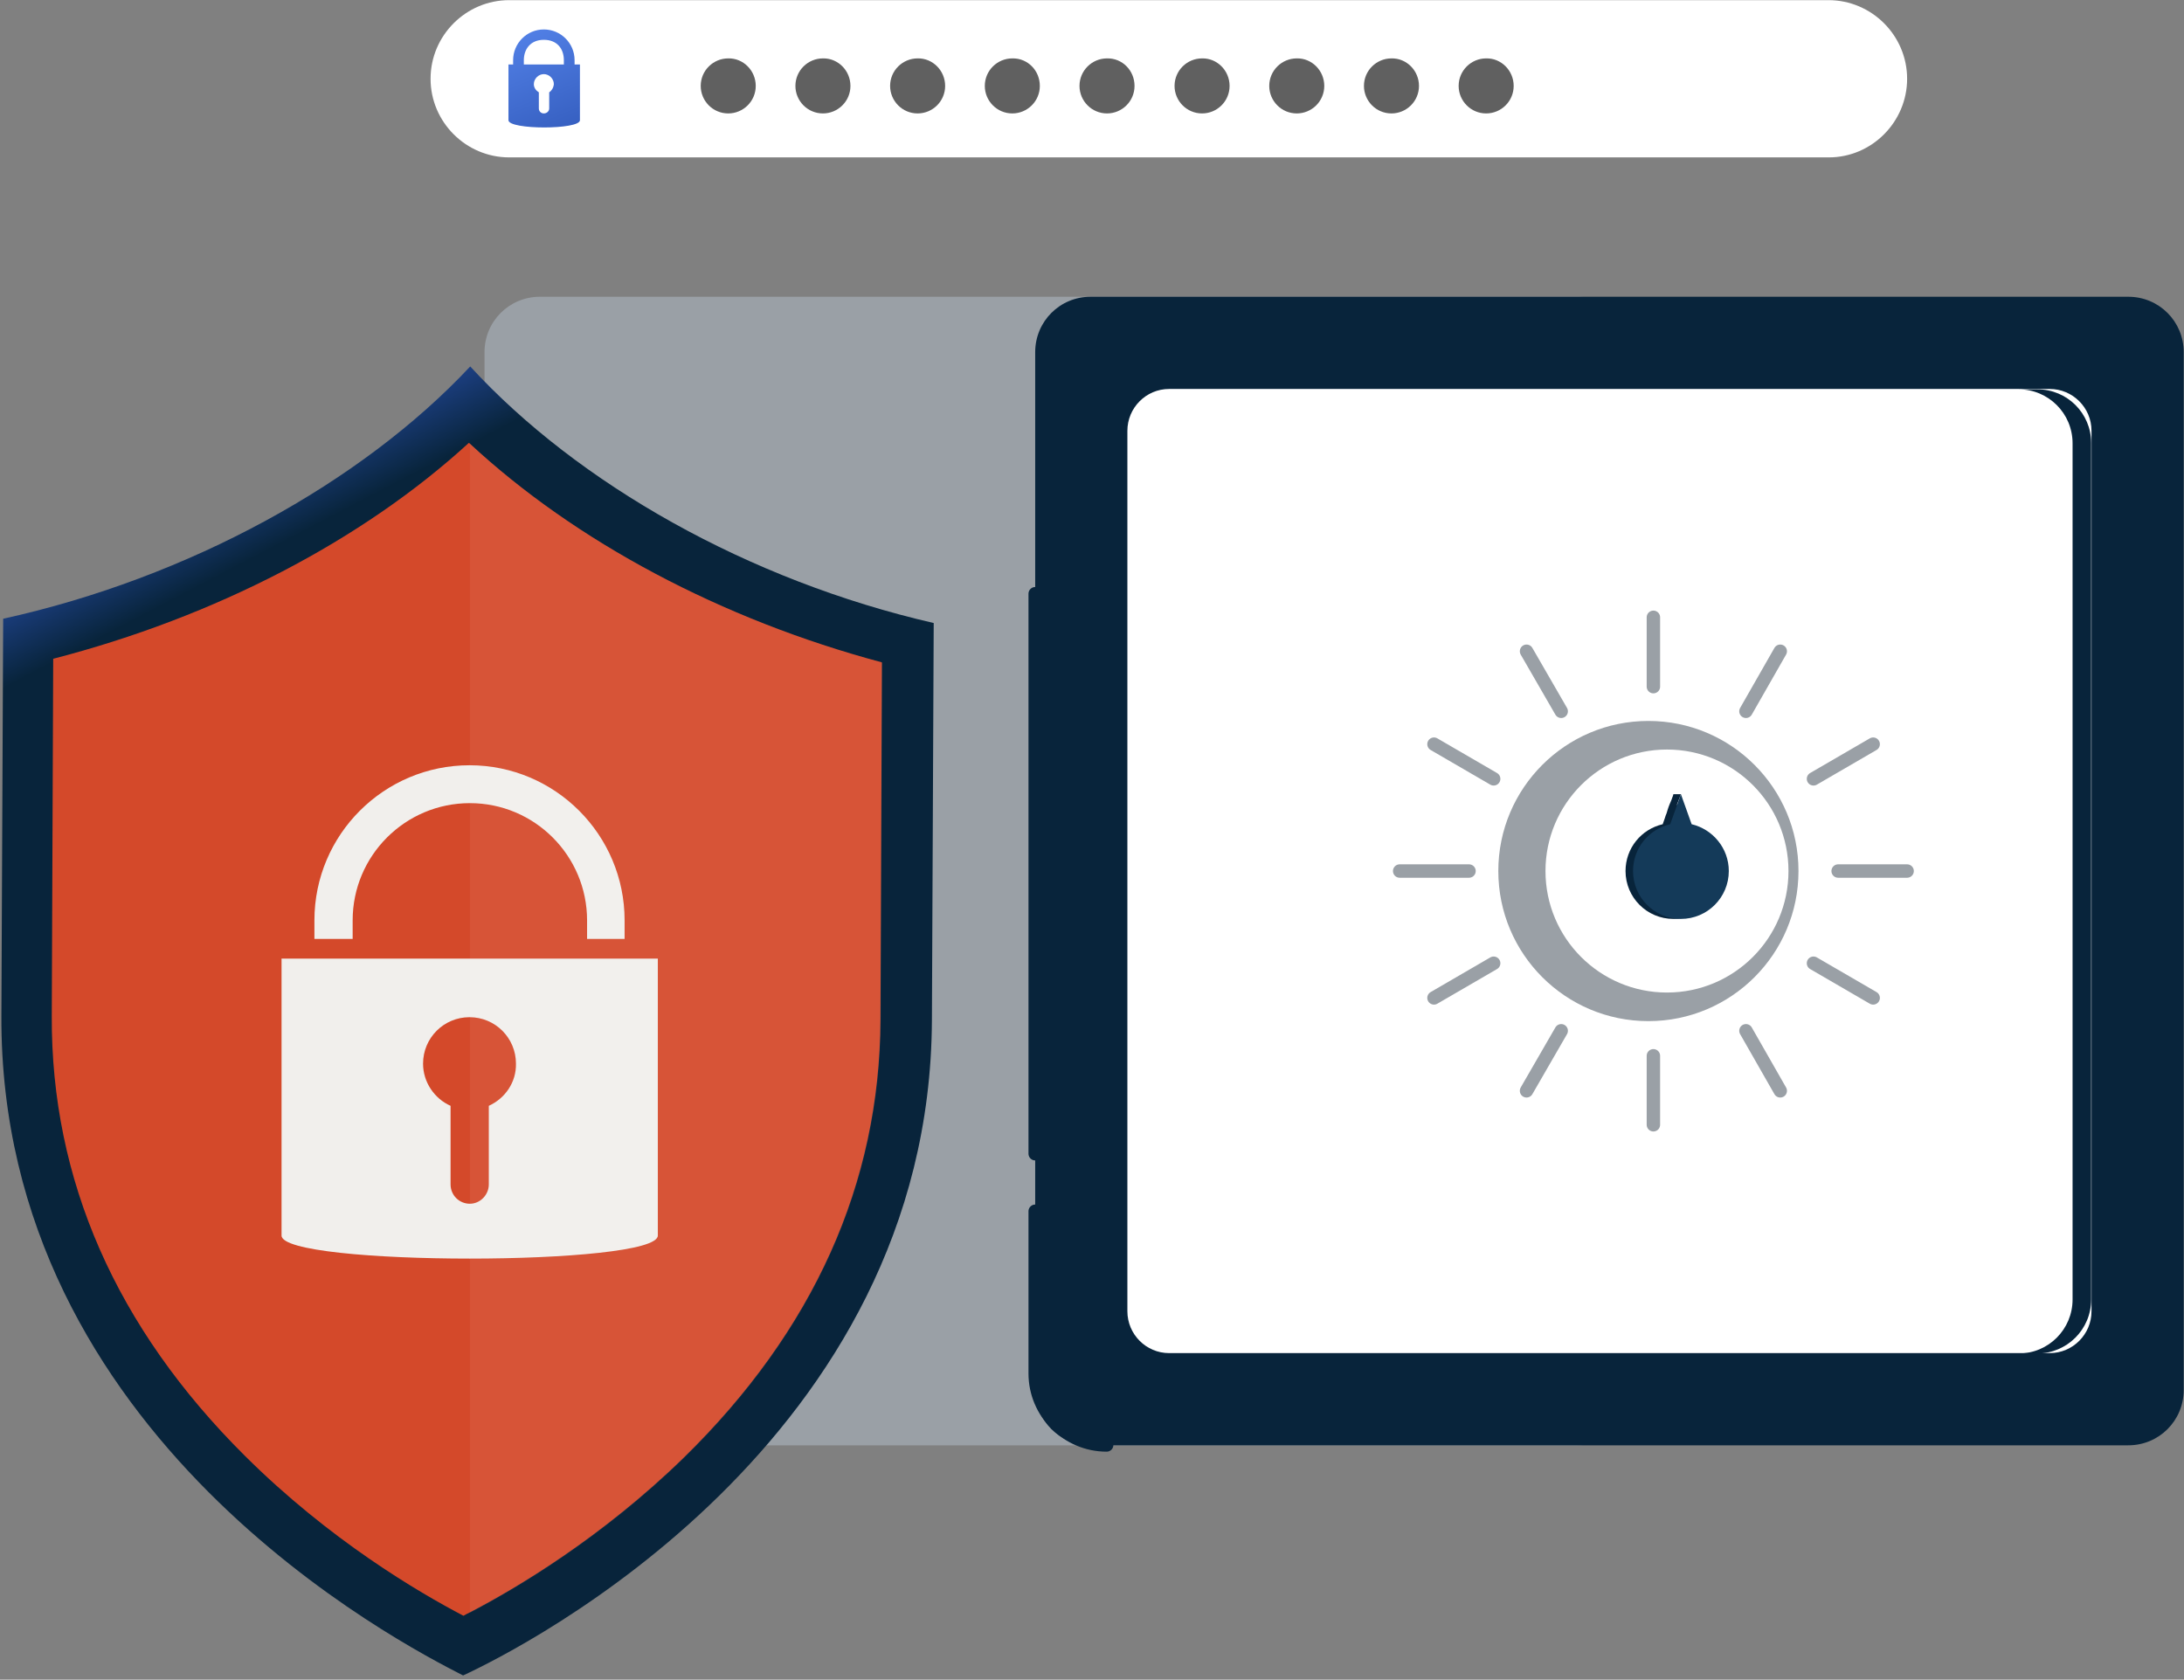 <svg width="420" height="323" viewBox="0 0 420 323" fill="none" xmlns="http://www.w3.org/2000/svg">
<rect x="0" y="0" width="420" height="323" fill="#808080" stroke="none"/>
<path d="M103.829 277.934H303.393C309.303 277.934 314.044 273.192 314.044 267.282V67.718C314.044 61.808 309.303 57.066 303.393 57.066H103.829C97.919 57.066 93.177 61.808 93.177 67.718V267.282C93.177 273.123 97.919 277.934 103.829 277.934Z" fill="#9AA0A6"/>
<path d="M209.727 277.934H409.291C415.201 277.934 419.943 273.192 419.943 267.282V67.718C419.943 61.808 415.201 57.066 409.291 57.066H209.727C203.817 57.066 199.076 61.808 199.076 67.718V267.282C199.076 273.123 203.817 277.934 209.727 277.934Z" fill="#08243B"/>
<path d="M199.076 232.922V264.121C199.076 271.68 205.261 277.865 212.82 277.865" stroke="#08243B" stroke-width="2.582" stroke-miterlimit="10" stroke-linecap="round"/>
<path d="M199.076 114.173V221.858" stroke="#08243B" stroke-width="2.582" stroke-miterlimit="10" stroke-linecap="round"/>
<path d="M216.806 252.163V82.836C216.806 78.438 220.379 74.796 224.846 74.796H394.173C398.571 74.796 402.213 78.369 402.213 82.836V252.163C402.213 256.561 398.64 260.203 394.173 260.203H224.846C220.379 260.203 216.806 256.561 216.806 252.163Z" fill="white"/>
<path d="M391.768 74.865H388.194C393.898 74.865 398.571 79.469 398.571 85.242V249.896C398.571 255.6 393.967 260.273 388.194 260.273H391.768C397.472 260.273 402.145 255.669 402.145 249.896V85.173C402.145 79.469 397.54 74.865 391.768 74.865Z" fill="#08243B"/>
<path d="M316.999 196.363C332.94 196.363 345.862 183.441 345.862 167.5C345.862 151.56 332.94 138.638 316.999 138.638C301.059 138.638 288.137 151.56 288.137 167.5C288.137 183.441 301.059 196.363 316.999 196.363Z" fill="url(#paint0_linear)"/>
<path d="M320.573 190.865C333.477 190.865 343.938 180.404 343.938 167.5C343.938 154.596 333.477 144.135 320.573 144.135C307.669 144.135 297.208 154.596 297.208 167.5C297.208 180.404 307.669 190.865 320.573 190.865Z" fill="white"/>
<path d="M317.961 132.041V118.709" stroke="#9AA0A6" stroke-width="2.582" stroke-miterlimit="10" stroke-linecap="round"/>
<path d="M300.231 136.782L293.565 125.237" stroke="#9AA0A6" stroke-width="2.582" stroke-miterlimit="10" stroke-linecap="round"/>
<path d="M287.243 149.77L275.767 143.104" stroke="#9AA0A6" stroke-width="2.582" stroke-miterlimit="10" stroke-linecap="round"/>
<path d="M282.501 167.5H269.169" stroke="#9AA0A6" stroke-width="2.582" stroke-miterlimit="10" stroke-linecap="round"/>
<path d="M287.243 185.23L275.767 191.896" stroke="#9AA0A6" stroke-width="2.582" stroke-miterlimit="10" stroke-linecap="round"/>
<path d="M300.231 198.219L293.565 209.764" stroke="#9AA0A6" stroke-width="2.582" stroke-miterlimit="10" stroke-linecap="round"/>
<path d="M317.961 203.029V216.292" stroke="#9AA0A6" stroke-width="2.582" stroke-miterlimit="10" stroke-linecap="round"/>
<path d="M335.759 198.219L342.356 209.764" stroke="#9AA0A6" stroke-width="2.582" stroke-miterlimit="10" stroke-linecap="round"/>
<path d="M348.748 185.23L360.224 191.896" stroke="#9AA0A6" stroke-width="2.582" stroke-miterlimit="10" stroke-linecap="round"/>
<path d="M353.489 167.5H366.752" stroke="#9AA0A6" stroke-width="2.582" stroke-miterlimit="10" stroke-linecap="round"/>
<path d="M348.748 149.77L360.224 143.104" stroke="#9AA0A6" stroke-width="2.582" stroke-miterlimit="10" stroke-linecap="round"/>
<path d="M335.759 136.782L342.356 125.237" stroke="#9AA0A6" stroke-width="2.582" stroke-miterlimit="10" stroke-linecap="round"/>
<path d="M323.872 158.497L322.498 154.718L323.254 152.725H321.811L321.742 152.931V152.999L321.604 153.343C321.536 153.618 321.398 153.893 321.261 154.236L321.055 154.718C320.917 154.992 320.848 155.336 320.711 155.68L320.505 156.367C320.367 156.71 320.23 157.054 320.161 157.329L319.749 158.497C315.626 159.459 312.602 163.101 312.602 167.5C312.602 172.585 316.725 176.708 321.811 176.708C326.896 176.708 331.019 172.585 331.019 167.5C331.019 163.101 327.927 159.459 323.872 158.497Z" fill="#08243B"/>
<path d="M325.315 158.497L323.253 152.725L321.192 158.497C317.069 159.459 314.045 163.101 314.045 167.5C314.045 172.585 318.168 176.708 323.253 176.708C328.339 176.708 332.462 172.585 332.462 167.5C332.462 163.101 329.37 159.459 325.315 158.497Z" fill="url(#paint1_linear)"/>
<path d="M351.704 30.265H97.919C89.604 30.265 82.801 23.462 82.801 15.147C82.801 6.832 89.604 0.028 97.919 0.028H351.635C359.95 0.028 366.753 6.832 366.753 15.147C366.753 23.462 359.95 30.265 351.704 30.265Z" fill="white"/>
<path d="M145.336 16.521C145.336 19.476 142.931 21.813 140.044 21.813C137.089 21.813 134.753 19.408 134.753 16.521C134.753 13.566 137.158 11.23 140.044 11.23C142.931 11.161 145.336 13.566 145.336 16.521Z" fill="#606060"/>
<path d="M163.547 16.521C163.547 19.476 161.142 21.813 158.255 21.813C155.3 21.813 152.964 19.408 152.964 16.521C152.964 13.566 155.369 11.23 158.255 11.23C161.142 11.161 163.547 13.566 163.547 16.521Z" fill="#606060"/>
<path d="M181.758 16.521C181.758 19.476 179.353 21.813 176.466 21.813C173.511 21.813 171.175 19.408 171.175 16.521C171.175 13.566 173.58 11.23 176.466 11.23C179.353 11.161 181.758 13.566 181.758 16.521Z" fill="#606060"/>
<path d="M199.968 16.521C199.968 19.476 197.563 21.813 194.677 21.813C191.722 21.813 189.385 19.408 189.385 16.521C189.385 13.566 191.79 11.23 194.677 11.23C197.632 11.161 199.968 13.566 199.968 16.521Z" fill="#606060"/>
<path d="M218.18 16.521C218.18 19.476 215.774 21.813 212.888 21.813C209.933 21.813 207.597 19.408 207.597 16.521C207.597 13.566 210.002 11.23 212.888 11.23C215.843 11.161 218.18 13.566 218.18 16.521Z" fill="#606060"/>
<path d="M236.459 16.521C236.459 19.476 234.054 21.813 231.167 21.813C228.212 21.813 225.876 19.408 225.876 16.521C225.876 13.566 228.281 11.23 231.167 11.23C234.054 11.161 236.459 13.566 236.459 16.521Z" fill="#606060"/>
<path d="M254.669 16.521C254.669 19.476 252.264 21.813 249.378 21.813C246.423 21.813 244.086 19.408 244.086 16.521C244.086 13.566 246.492 11.23 249.378 11.23C252.264 11.161 254.669 13.566 254.669 16.521Z" fill="#606060"/>
<path d="M272.881 16.521C272.881 19.476 270.476 21.813 267.589 21.813C264.634 21.813 262.298 19.408 262.298 16.521C262.298 13.566 264.703 11.23 267.589 11.23C270.476 11.161 272.881 13.566 272.881 16.521Z" fill="#606060"/>
<path d="M291.092 16.521C291.092 19.476 288.687 21.813 285.8 21.813C282.845 21.813 280.509 19.408 280.509 16.521C280.509 13.566 282.914 11.23 285.8 11.23C288.687 11.161 291.092 13.566 291.092 16.521Z" fill="#606060"/>
<path d="M110.496 12.398V11.573C110.496 8.274 107.815 5.663 104.586 5.663C101.287 5.663 98.676 8.343 98.676 11.573V12.398H97.782V23.118C97.782 24.974 111.526 24.974 111.526 23.118V12.398H110.496ZM100.737 11.573C100.737 9.511 101.974 7.656 104.586 7.656C107.128 7.656 108.434 9.374 108.434 11.573V12.398H100.737V11.573ZM105.616 17.758V20.85C105.616 21.4 105.135 21.812 104.586 21.812C104.036 21.812 103.623 21.4 103.623 20.85V17.758C103.074 17.414 102.661 16.864 102.661 16.177C102.661 15.146 103.555 14.253 104.586 14.253C105.616 14.253 106.51 15.146 106.51 16.177C106.441 16.933 106.029 17.483 105.616 17.758Z" fill="url(#paint2_linear)"/>
<path d="M90.428 70.467C69.537 92.801 36.208 111.149 0.611 118.983C0.611 121.389 0.542 134.583 0.267 195.332C-0.076 276.422 77.097 316.074 89.054 322.19C100.668 316.829 178.872 277.247 179.215 196.156C179.49 135.339 179.559 122.145 179.559 119.808C143.962 111.63 111.113 93.007 90.428 70.467Z" fill="url(#paint3_linear)"/>
<path d="M90.359 85.31C90.291 85.242 90.222 85.173 90.153 85.173C69.675 103.934 41.362 118.64 10.232 126.68L9.957 195.4C9.819 226.874 22.326 255.325 47.066 279.926C63.352 296.144 80.464 306.178 89.123 310.713C89.466 310.507 89.879 310.301 90.291 310.095C99.293 305.422 115.717 295.663 131.454 280.339C156.469 255.874 169.182 227.562 169.319 196.088L169.594 127.367C138.739 119.121 110.632 104.14 90.359 85.31Z" fill="url(#paint4_linear)"/>
<path d="M54.144 184.337V237.595C54.144 243.505 126.506 243.505 126.506 237.595V184.337H54.144ZM94.001 212.65V227.768C94.001 229.761 92.352 231.479 90.359 231.479C88.298 231.479 86.648 229.83 86.648 227.768V212.65C83.556 211.275 81.357 208.114 81.357 204.541C81.357 199.593 85.343 195.607 90.29 195.607C95.238 195.607 99.224 199.593 99.224 204.541C99.293 208.114 97.162 211.207 94.001 212.65Z" fill="#F1EFEC"/>
<path d="M120.252 180.557H112.899V176.984C112.899 164.545 102.797 154.444 90.359 154.444C77.92 154.444 67.818 164.545 67.818 176.984V180.557H60.465V176.984C60.465 160.491 73.866 147.159 90.29 147.159C106.783 147.159 120.115 160.56 120.115 176.984V180.557H120.252Z" fill="#F1EFEC"/>
<g opacity="0.4">
<g opacity="0.4">
<path opacity="0.4" d="M90.36 85.311V310.164C99.363 305.491 115.787 295.732 131.524 280.408C156.538 255.943 169.251 227.63 169.389 196.157L169.664 127.436C138.74 119.121 110.633 104.14 90.36 85.311Z" fill="white"/>
</g>
</g>
<defs>
<linearGradient id="paint0_linear" x1="363.999" y1="127.661" x2="284.143" y2="195.365" gradientUnits="userSpaceOnUse">
<stop stop-color="#9AA0A6"/>
</linearGradient>
<linearGradient id="paint1_linear" x1="328.12" y1="145.309" x2="317.183" y2="194.786" gradientUnits="userSpaceOnUse">
<stop offset="0.237" stop-color="#143A59"/>
</linearGradient>
<linearGradient id="paint2_linear" x1="96.751" y1="-1.026" x2="111.631" y2="34.649" gradientUnits="userSpaceOnUse">
<stop offset="0.104" stop-color="#5786ED"/>
<stop offset="1" stop-color="#2950AF"/>
</linearGradient>
<linearGradient id="paint3_linear" x1="185.082" y1="354.976" x2="43.906" y2="84.725" gradientUnits="userSpaceOnUse">
<stop offset="0.927" stop-color="#08243B"/>
<stop offset="1" stop-color="#2950AF"/>
</linearGradient>
<linearGradient id="paint4_linear" x1="35.84" y1="63.74" x2="148.781" y2="295.268" gradientUnits="userSpaceOnUse">
<stop offset="0.071" stop-color="#D4492A"/>
</linearGradient>
</defs>
</svg>
